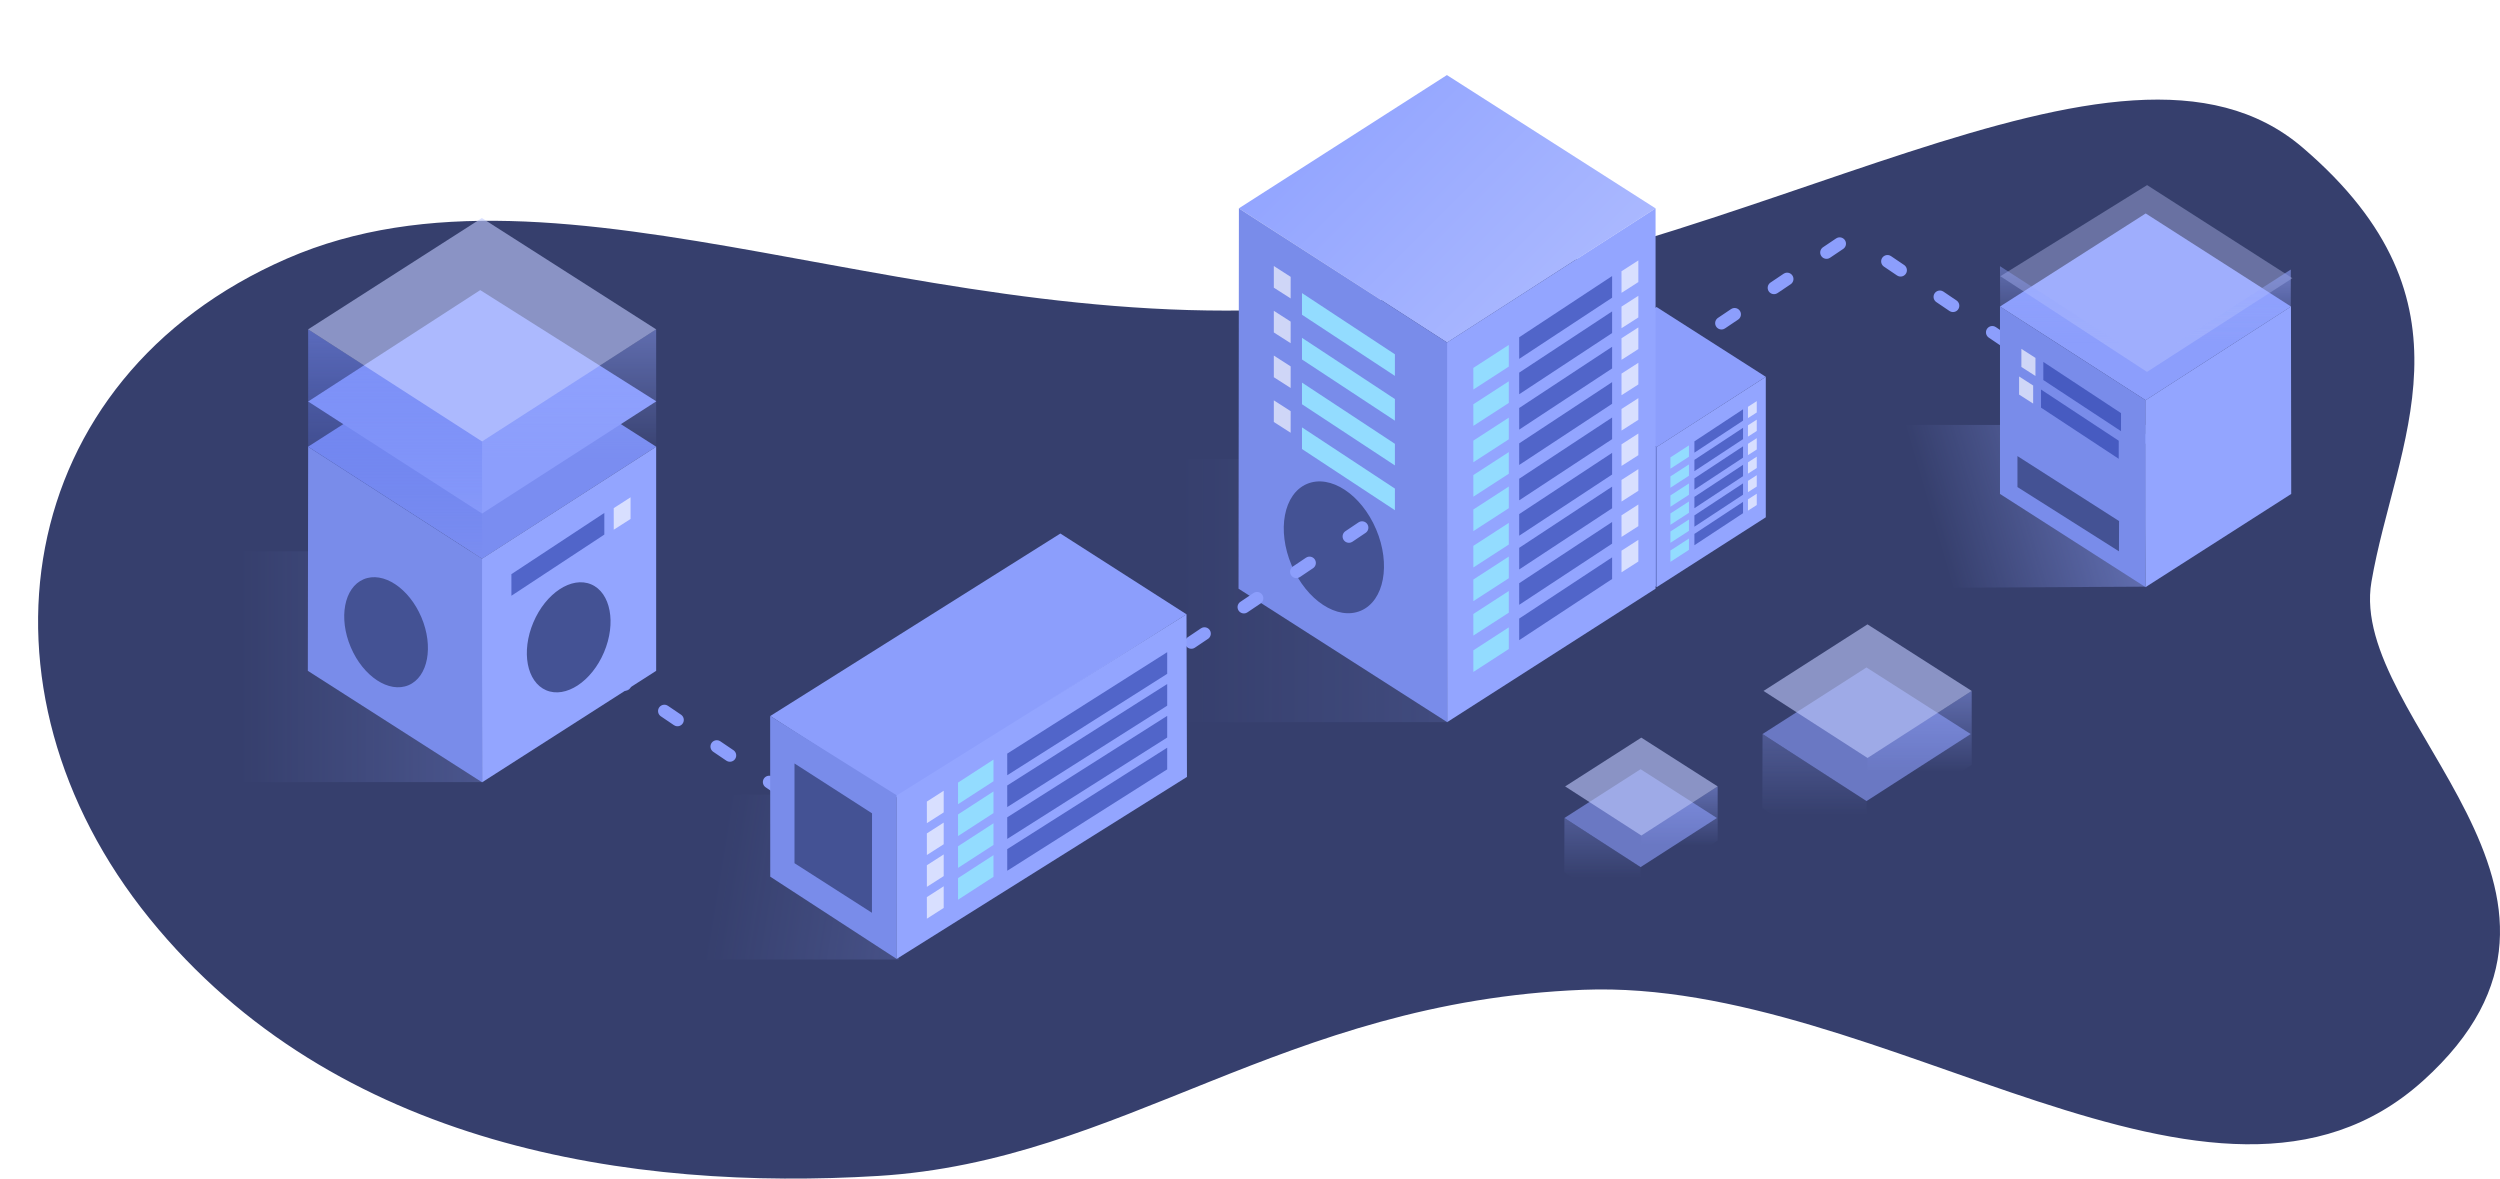 <svg xmlns="http://www.w3.org/2000/svg" xmlns:xlink="http://www.w3.org/1999/xlink" width="789.925" height="372.403"><defs><linearGradient id="a" x1=".5" y1="-.708" x2=".5" y2=".574" gradientUnits="objectBoundingBox"><stop offset="0" stop-color="#93a5ff"/><stop offset="1" stop-color="#93a5ff" stop-opacity="0"/></linearGradient><linearGradient id="e" x1=".5" y1=".5" x2="2.809" y2=".5" gradientUnits="objectBoundingBox"><stop offset="0" stop-color="#93a5ff" stop-opacity="0"/><stop offset="1" stop-color="#93a5ff"/></linearGradient><linearGradient id="f" x1=".624" y1=".5" x2="1.353" y2=".44" xlink:href="#e"/><linearGradient id="l" x1=".584" y1=".5" x2="2.2" y2=".5" gradientUnits="objectBoundingBox"><stop offset="0" stop-color="#93a5ff" stop-opacity="0"/><stop offset="1" stop-color="#93a5ff" stop-opacity=".471"/></linearGradient><linearGradient id="m" x1=".5" x2=".5" y2="1" gradientUnits="objectBoundingBox"><stop offset="0" stop-color="#aab8ff"/><stop offset="1" stop-color="#93a5ff"/></linearGradient><linearGradient id="v" x1=".64" y1=".5" x2="1.825" y2=".563" gradientUnits="objectBoundingBox"><stop offset="0" stop-color="#93a5ff" stop-opacity="0"/><stop offset="1" stop-color="#93a5ff" stop-opacity=".549"/></linearGradient><linearGradient id="x" x1=".5" y1="-.708" x2=".5" y2=".988" gradientUnits="objectBoundingBox"><stop offset="0" stop-color="#93a5ff"/><stop offset="1" stop-color="#4c66e8" stop-opacity="0"/></linearGradient><filter id="h" x="606.541" y="15.942" width="143.292" height="143.292" filterUnits="userSpaceOnUse"><feOffset dy="3"/><feGaussianBlur stdDeviation="8.5" result="i"/><feFlood flood-color="#fff" flood-opacity=".671"/><feComposite operator="in" in2="i"/><feComposite in="SourceGraphic"/></filter><filter id="n" x="385.885" y="67.095" width="80.364" height="77.171" filterUnits="userSpaceOnUse"><feOffset dy="3"/><feGaussianBlur stdDeviation="8.5" result="o"/><feFlood flood-color="#93dcff"/><feComposite operator="in" in2="o"/><feComposite in="SourceGraphic"/></filter><filter id="p" x="385.885" y="81.243" width="80.364" height="77.171" filterUnits="userSpaceOnUse"><feOffset dy="3"/><feGaussianBlur stdDeviation="8.5" result="q"/><feFlood flood-color="#93dcff"/><feComposite operator="in" in2="q"/><feComposite in="SourceGraphic"/></filter><filter id="r" x="385.885" y="95.391" width="80.364" height="77.171" filterUnits="userSpaceOnUse"><feOffset dy="3"/><feGaussianBlur stdDeviation="8.5" result="s"/><feFlood flood-color="#93dcff"/><feComposite operator="in" in2="s"/><feComposite in="SourceGraphic"/></filter><filter id="t" x="385.885" y="109.539" width="80.364" height="77.171" filterUnits="userSpaceOnUse"><feOffset dy="3"/><feGaussianBlur stdDeviation="8.5" result="u"/><feFlood flood-color="#93dcff"/><feComposite operator="in" in2="u"/><feComposite in="SourceGraphic"/></filter></defs><path d="M90.696 81.698c87.153-37.954 202.418 27.9 333.149 14.655s246-98.994 303.629-49.8 29.337 93.491 21.829 137.292 82.224 98.293 16.269 157.68-170.194-32.537-265.3-28.783-145.558 54.111-222.758 58.819-171.446-8.76-230.263-81.343S3.543 119.653 90.696 81.698z" fill="#363f6d"/><g opacity=".6"><path d="M372.072 314.016l-.059 23.355 32.939 21.07-.007-23.251z" transform="translate(184.836 -82.073)" fill="url(#a)"/><path d="M589.746 210.897l-32.85 21.041 32.87 21.18 32.918-21.18z" fill="#8c9efc"/></g><path d="M405.044 314v23.36l-32.9 21.066-.041-23.243z" transform="translate(217.957 -95.684)" fill="url(#a)"/><path d="M590.063 197.275l-32.85 21.041 32.87 21.18 32.918-21.18z" fill="#c2cbff" opacity=".6"/><g opacity=".6"><path d="M372.056 314.016l-.044 17.109 24.13 15.435v-17.033z" transform="translate(122.256 -55.55)" fill="url(#a)"/><path d="M518.368 243.048l-24.064 15.413 24.081 15.517 24.113-15.516z" fill="#8c9efc"/></g><path d="M396.236 314v17.113l-24.1 15.432-.03-17.027z" transform="translate(146.494 -65.517)" fill="url(#a)"/><path d="M518.6 233.069l-24.064 15.413L518.617 264l24.113-15.516z" fill="#c2cbff" opacity=".6"/><path d="M633.379 459.379h-152.3v-72.922h152.3z" transform="translate(-481.081 -212.256)" fill="url(#e)"/><path d="M596.386 82.581l106.284 71.987" fill="none" stroke="#8c9efc" stroke-linecap="round" stroke-width="4" stroke-dasharray="5 15"/><path d="M677.975 67.444l45.915 29.41-45.948 29.607-46.006-29.608z" fill="#8c9efc"/><path d="M664.353 437.555l-183.272.982v-52.08h184.348z" transform="translate(13.31 -252.186)" fill="url(#f)"/><path d="M631.936 96.853v59.219l45.983 29.445.058-59.056z" fill="#798cea"/><path d="M723.875 96.86l.083 59.213-46.04 29.451.009-59.067z" fill="#93a5ff"/><path d="M638.698 110.228v5.722l4.443 2.845.006-5.706zm-.727 8.724v5.722l4.443 2.845.006-5.706z" fill="#fff" opacity=".64"/><path d="M645.629 114.356v5.722l24.547 16.161.006-5.706zm-.727 8.724v5.722l24.547 16.161.006-5.706z" fill="rgba(41,62,168,0.62)"/><g opacity=".6"><path d="M418.592 314.3v11.933l-45.883 29.337v-11.743z" transform="translate(305.204 -229.148)" fill="url(#a)"/><g transform="translate(0 .001)" filter="url(#h)"><path d="M678.42 55.486l45.917 29.41-45.95 29.607-46.343-30.227z" fill="#c2cbff" opacity=".6"/></g></g><g transform="translate(631.935 84.116)" fill="url(#a)"><path d="M0 0l.056 12.918L46.04 42.207v-12.6z"/><path d="M91.891 1.089v11.677L45.979 42.328l.012-11.86z"/></g><path d="M637.456 144.11v9.788l32.066 20.3.04-9.556z" fill="#445294"/><g transform="translate(488.957 76.993)"><path d="M34.468 20.02L.05 42.067 34.492 64.26l34.485-22.193z" fill="#8c9efc"/><path d="M68.978 42.066v44.39L34.51 108.528l-.043-44.267z" fill="#93a5ff"/><path d="M66.129 49.75v3.582l-2.781 1.781v-3.572zm0 5.849v3.582l-2.781 1.781V57.39zm0 5.85v3.582l-2.781 1.781V63.24zm0 5.849v3.582l-2.781 1.781v-3.572zm0 5.85v3.582l-2.781 1.781v-3.572zm0 5.849v3.582l-2.781 1.781v-3.572z" opacity=".64" fill="#fff"/><path d="M.063 42.071L.001 86.456l34.511 22.075-.007-44.275z" fill="#798cea"/><path d="M44.7 63.728v3.582l-5.859 3.792V67.53zm0 6.013v3.582l-5.859 3.792v-3.572zm0 6.013v3.582l-5.859 3.792v-3.572zm0 5.697v3.582l-5.859 3.792v-3.572zm0 5.697v3.582l-5.859 3.792V90.95zm0 6.013v3.582l-5.859 3.792v-3.572z" fill="#93dcff"/><path fill="none" stroke="#8c9efc" stroke-linecap="round" stroke-width="4" stroke-dasharray="5 15" d="M92.319 0L24 45.949"/><path d="M61.791 52.334v3.582L46.423 66.034v-3.572zm0 5.849v3.582L46.423 71.883v-3.572zm0 5.85v3.582L46.423 77.733v-3.572zm0 5.849v3.582L46.423 83.582V80.01zm0 5.85v3.582L46.423 89.432V85.86zm0 5.849v3.582L46.423 95.281v-3.572z" fill="rgba(41,62,168,0.62)"/><path d="M3.061 49.75v3.582l2.781 1.781v-3.572z" fill="#fff" opacity=".64"/><path d="M7.717 52.651v3.582l15.367 10.118v-3.572z" fill="#93dcff"/><ellipse cx="7.596" cy="11.393" rx="7.596" ry="11.393" transform="rotate(157 4.956 45.419)" fill="#445294"/></g><g transform="translate(255.179 -.001)"><path d="M683.39 469.621H481.081v-83.164H683.39z" transform="translate(-481.081 -241.443)" fill="url(#l)"/><path d="M16.838 76.4l76.27 16.712L76.561 16.6 0 0z" transform="rotate(135 120.33 88.409)" fill="url(#m)"/><path d="M267.931 65.837v120.169l-65.845 42.164-.082-119.933z" fill="#93a5ff"/><path d="M136.278 65.847l-.119 120.16 65.927 42.172-.013-119.948z" fill="#798cea"/><path d="M254.2 87.222v6.843l-29.357 19.328-.007-6.824zm0 11.174v6.843l-29.357 19.328-.007-6.824zm0 11.175v6.843l-29.357 19.328-.007-6.824zm0 11.174v6.843l-29.357 19.328-.007-6.824zm0 33.013v6.843l-29.357 19.328-.007-6.824zm0-21.838v6.843l-29.357 19.328-.007-6.824zm0 33.012v6.843l-29.357 19.328-.007-6.824zm0-21.838v6.843l-29.357 19.328-.007-6.824zm0 33.013v6.843l-29.357 19.328-.007-6.824z" fill="rgba(41,62,168,0.62)"/><path d="M262.489 82.285v6.843l-5.313 3.4-.007-6.824zm0 11.174v6.843l-5.313 3.4-.007-6.824zm0 9.996v6.843l-5.313 3.4-.007-6.824zm0 11.175v6.843l-5.313 3.4-.007-6.824zm0 33.601v6.843l-5.313 3.4-.007-6.824zm0-22.427v6.843l-5.313 3.4-.007-6.824zm0 33.602v6.843l-5.313 3.4-.007-6.824zm0-22.428v6.843l-5.313 3.4-.007-6.824zm0 33.602v6.843l-5.313 3.4-.007-6.824z" opacity=".64" fill="#fff"/><path d="M221.552 108.988v6.843l-11.194 7.245-.007-6.824zm0 11.487v6.843l-11.194 7.245-.007-6.824zm0 11.488v6.843l-11.194 7.245-.007-6.824zm0 10.882v6.843l-11.194 7.245-.007-6.824zm0 33.012v6.843l-11.194 7.245-.007-6.824zm0-22.129v6.843l-11.194 7.245-.007-6.824zm0 33.012v6.843l-11.194 7.245-.007-6.824zm0-21.525v6.843l-11.194 7.245-.007-6.824zm0 33.013v6.843l-11.194 7.245-.007-6.824z" fill="#93dcff"/><ellipse cx="14.51" cy="21.765" rx="14.51" ry="21.765" transform="rotate(157 75.02 112.792)" fill="#445294"/><path d="M147.312 84.054v6.843l5.313 3.4.007-6.824z" fill="#fff" opacity=".64"/><g transform="translate(-255.178 .004)" filter="url(#n)"><path d="M411.386 89.6v6.843l29.357 19.328.007-6.824z" fill="#93dcff"/></g><path d="M147.312 98.202v6.843l5.313 3.4.007-6.824z" fill="#fff" opacity=".64"/><g transform="translate(-255.178 .002)" filter="url(#p)"><path d="M411.386 103.74v6.843l29.357 19.328.007-6.824z" fill="#93dcff"/></g><path d="M147.312 112.35v6.843l5.313 3.4.007-6.824z" fill="#fff" opacity=".64"/><g transform="translate(-255.178)" filter="url(#r)"><path d="M411.386 117.89v6.843l29.357 19.328.007-6.824z" fill="#93dcff"/></g><path d="M147.312 126.498v6.843l5.313 3.4.007-6.824z" fill="#fff" opacity=".64"/><g transform="translate(-255.178 -.002)" filter="url(#t)"><path d="M411.386 132.04v6.843l29.357 19.328.007-6.824z" fill="#93dcff"/></g><path fill="none" stroke="#8c9efc" stroke-linecap="round" stroke-width="4" stroke-dasharray="5 15" d="M175.188 166.715l-68.319 45.949"/></g><path d="M641.077 438.537h-160v-52.08h160z" transform="translate(-357.002 -135.357)" fill="url(#v)"/><path d="M263.74 261.121l-94.129-63.755" fill="none" stroke="#8c9efc" stroke-linecap="round" stroke-width="4" stroke-dasharray="5 15"/><path d="M335.044 168.575l39.86 25.529-91.596 57.838-39.939-25.701z" fill="#8c9efc"/><path d="M243.344 226.223l.03 50.778 39.965 26v-51.7z" fill="#798cea"/><path d="M251.038 241.232v31.513l24.469 15.669.031-31.426z" fill="#445294"/><path d="M374.899 194.093l.147 51.387-91.711 57.5-.007-51.643z" fill="#93a5ff"/><path d="M368.8 206.067v6.843l-50.541 32.038-.007-6.824zm0 10.062v6.843l-50.541 32.038-.007-6.824zm0 10.062v6.843l-50.541 32.038-.007-6.824zm0 10.062v6.843l-50.541 32.038-.007-6.824z" fill="rgba(41,62,168,0.62)"/><path d="M313.909 240.013v6.843l-11.194 7.245-.007-6.824zm0 10.062v6.843l-11.194 7.245-.007-6.824zm0 10.062v6.843l-11.194 7.245-.007-6.824zm0 10.062v6.843l-11.194 7.245-.007-6.824z" fill="#93dcff"/><path d="M298.181 249.852v6.843l-5.313 3.4-.007-6.824zm0 10.062v6.843l-5.313 3.4-.007-6.824zm0 10.062v6.843l-5.313 3.4-.007-6.824zm0 10.062v6.843l-5.313 3.4-.007-6.824z" opacity=".64" fill="#fff"/><path d="M152.264 105.964l-54.912 35.173 54.956 35.412 55.018-35.411z" fill="#7a8df1"/><path d="M207.326 141.138v70.825l-54.994 35.216-.069-70.629z" fill="#93a5ff"/><path d="M97.367 141.146l-.1 70.817 55.063 35.222-.011-70.643z" fill="#798cea"/><g transform="translate(103.756 178.319)" fill="#445294"><ellipse cx="12.119" cy="18.179" rx="12.119" ry="18.179" transform="rotate(23 32.043 177.447)"/><ellipse cx="12.119" cy="18.179" rx="12.119" ry="18.179" transform="rotate(157 14.843 20.435)"/></g><path d="M199.239 157.134v6.843l-5.313 3.4-.007-6.824z" fill="#fff" opacity=".64"/><path d="M190.949 162.071v6.843l-29.357 19.328-.007-6.824z" fill="rgba(41,62,168,0.62)"/><path d="M151.734 91.665l-54.377 35.2 54.957 35.406 55.059-35.465z" fill="#8c9efc"/><path d="M427.169 314v37.094l-54.994 35.372-.067-37.054z" transform="translate(-219.843 -209.933)" fill="url(#a)"/><path d="M372.1 314.016v37.2l54.953 35.421v-37.225z" transform="translate(-274.733 -209.941)" fill="url(#x)"/><path d="M152.264 68.893l-54.912 35.173 54.956 35.412 55.018-35.411z" fill="#c2cbff" opacity=".6"/></svg>
